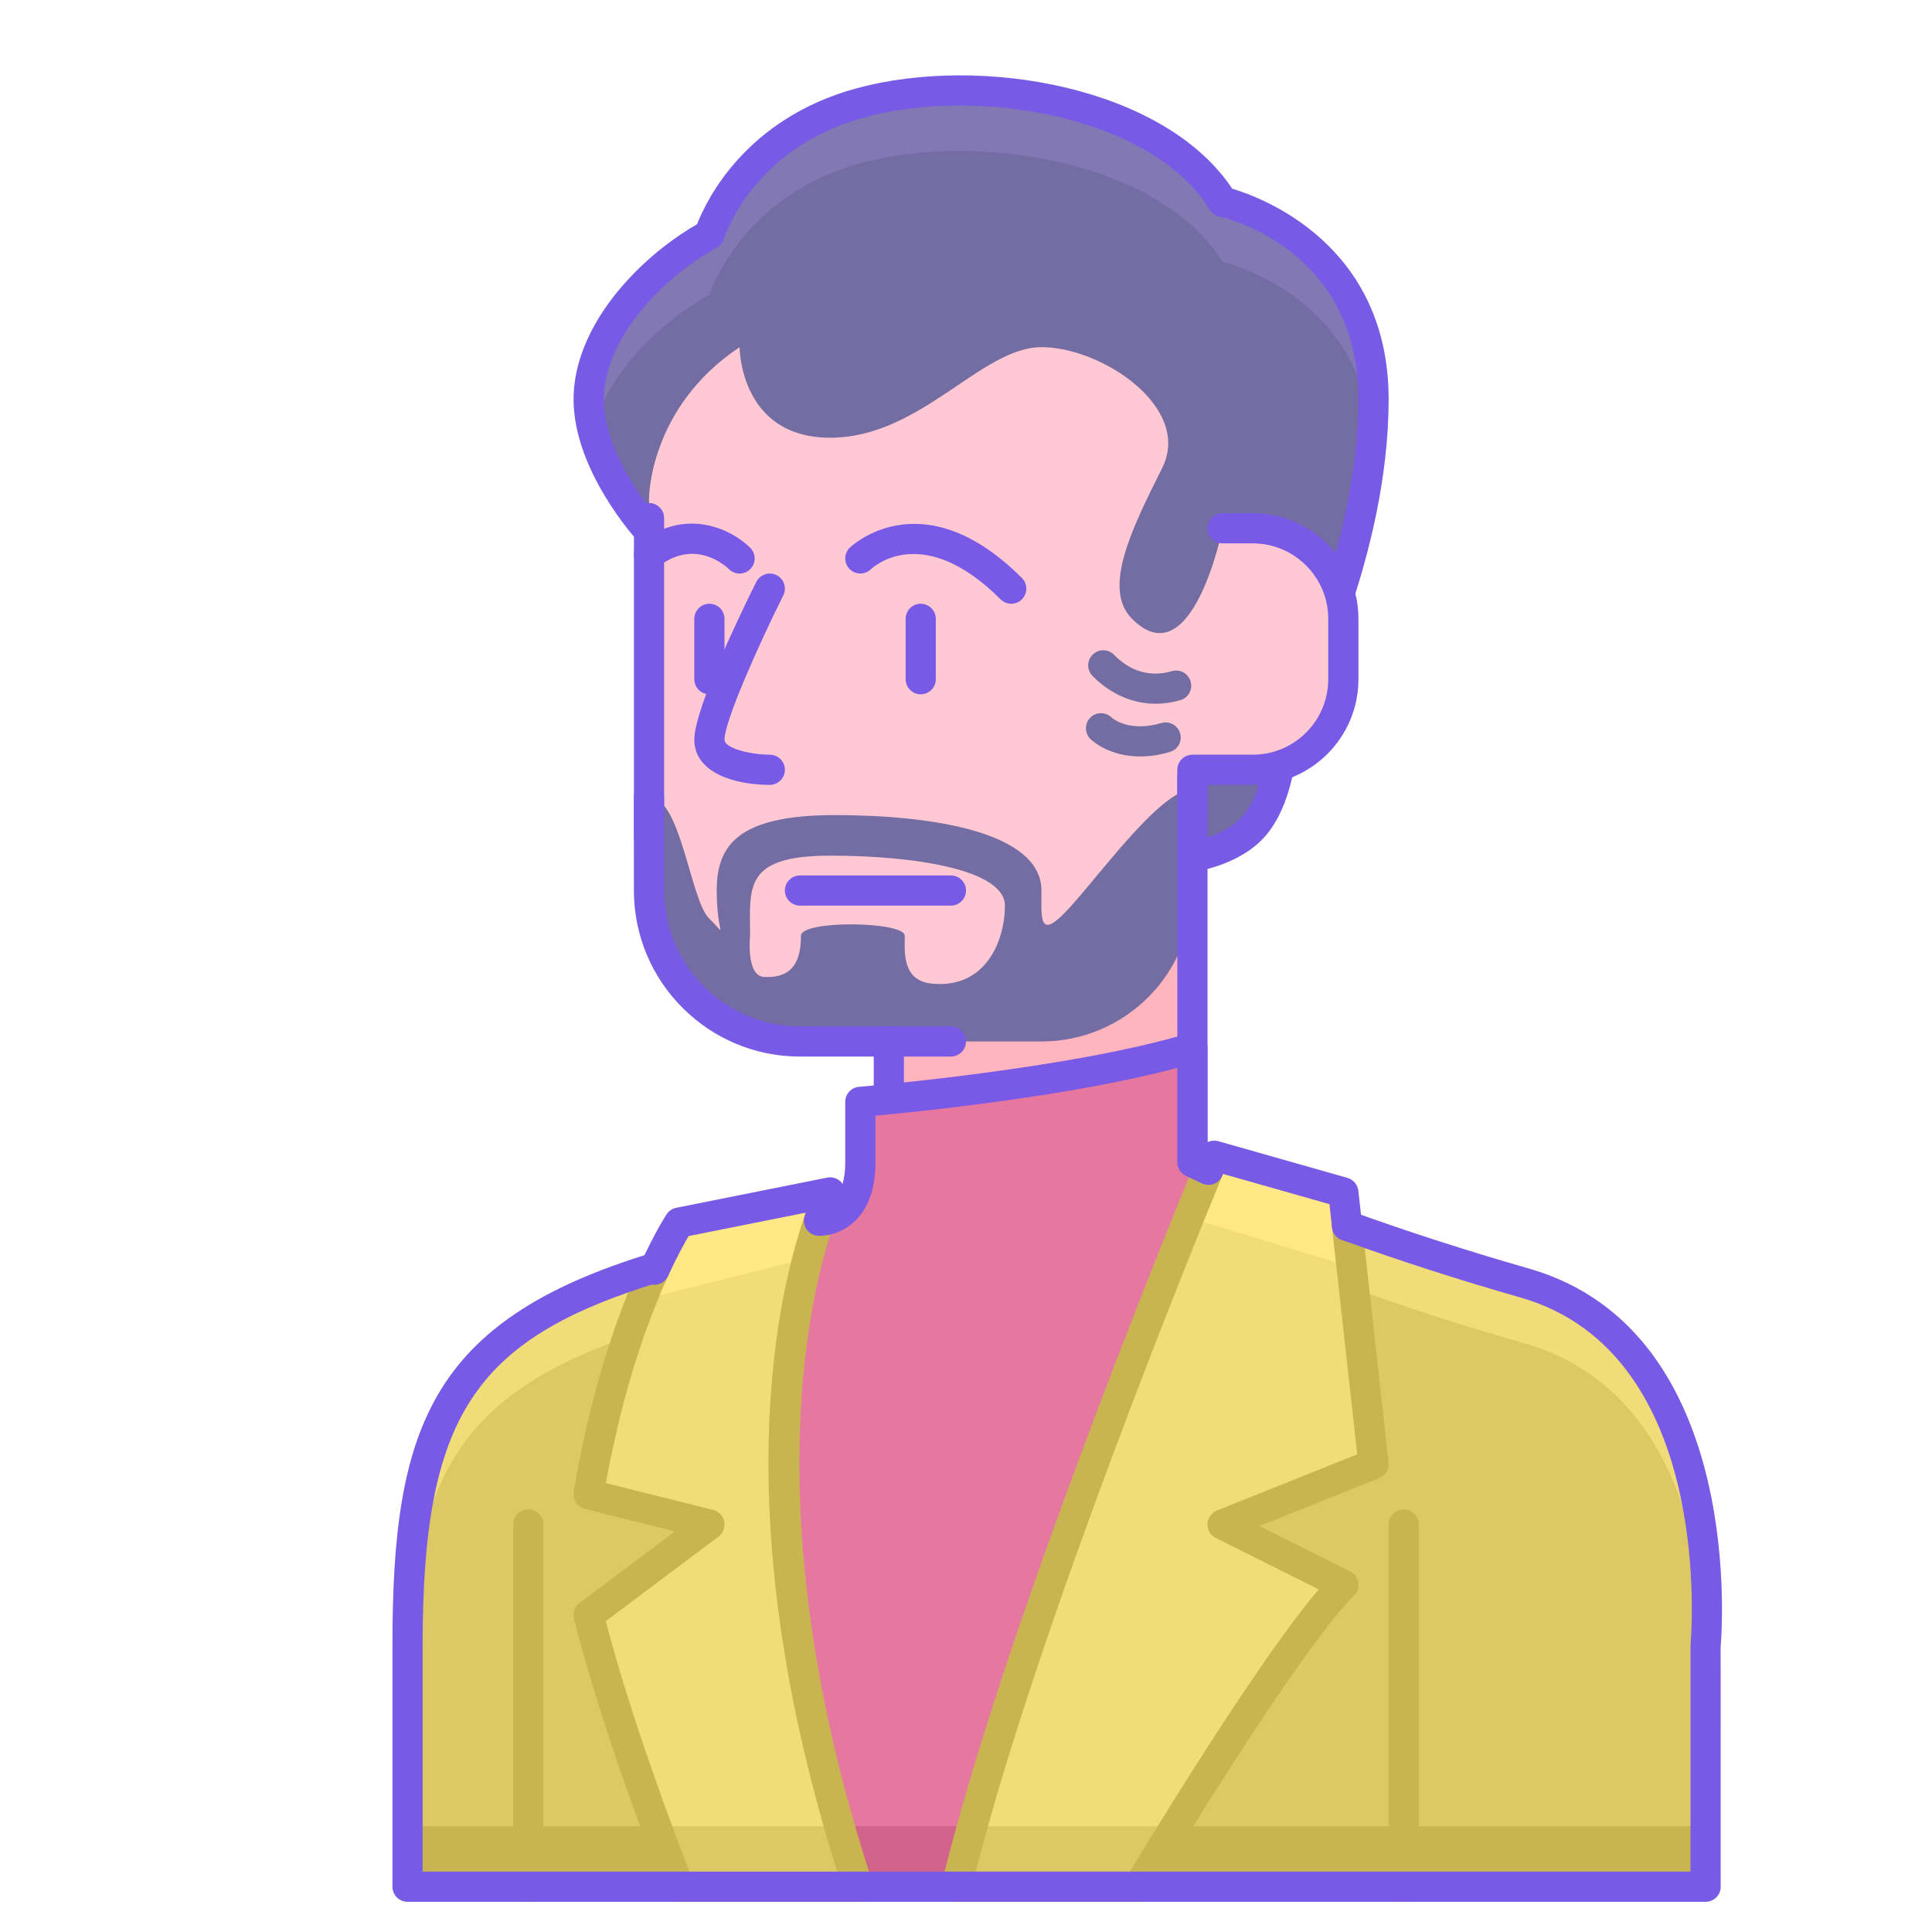 <svg enable-background="new 0 0 64 64" height="512" viewBox="0 0 64 64" width="512" xmlns="http://www.w3.org/2000/svg"><path d="m39.5 38.5v-9.76l-10.055 5.76v5.027z" fill="#f0be8c"/><path d="m29.445 33.5v8h10.055v-15.76z" fill="#ffb4be"/><path d="m21.5 17.591s-2-2.182-2-4.364 2-4.364 4-5.455c0 0 1-3.273 5-4.364s10 0 12 3.273c0 0 5 1.091 5 6.545s-3 10.909-3 10.909 0 2.182-1 3.273-3 1.091-3 1.091z" fill="#746da3"/><path d="m23.5 9.773s1-3.273 5-4.364 10 0 12 3.273c0 0 4.475.984 4.952 5.717.029-.389.048-.78.048-1.172 0-5.455-5-6.545-5-6.545-2-3.273-8-4.364-12-3.273s-5 4.364-5 4.364c-2 1.091-4 3.273-4 5.455 0 .342.061.681.143 1.014.476-1.831 2.16-3.544 3.857-4.469z" fill="#8278b4"/><path d="m38.5 29c-.096 0-.189-.027-.27-.079l-17-10.909c-.036-.023-.069-.051-.099-.083-.087-.095-2.131-2.352-2.131-4.701 0-2.386 2.089-4.647 4.092-5.8.296-.768 1.589-3.495 5.276-4.501 4.157-1.131 10.219-.038 12.449 3.323.999.298 5.183 1.852 5.183 6.978 0 5.157-2.564 10.214-3.002 11.04-.018.518-.149 2.41-1.129 3.479-1.136 1.238-3.278 1.253-3.369 1.253zm-16.672-11.793 16.811 10.788c.437-.024 1.794-.161 2.493-.924.854-.932.868-2.915.868-2.935 0-.083.021-.166.062-.24.029-.053 2.938-5.412 2.938-10.668 0-4.974-4.419-6.016-4.608-6.058-.132-.029-.248-.111-.319-.228-1.85-3.027-7.567-4.11-11.442-3.051-3.668 1-4.615 3.905-4.654 4.028-.039.124-.125.229-.238.291-1.858 1.015-3.739 3.063-3.739 5.018 0 1.801 1.556 3.667 1.828 3.979z" fill="#785ae6"/><path d="m40.5 17.5h1c1.657 0 3 1.343 3 3v2c0 1.657-1.343 3-3 3h-2v1c0 3.866-3.134 7-7 7h-5c-3.314 0-6-2.686-6-6v-11s0-3 3-5c0 0 0 3 3 3s5-3 7-3 5 2 4 4-2 4-1 5c2 2 3-3 3-3z" fill="#ffc8d2"/><g fill="#785ae6"><path d="m23.5 23c-.276 0-.5-.224-.5-.5v-2c0-.276.224-.5.5-.5s.5.224.5.5v2c0 .276-.224.5-.5.5z"/><path d="m31.5 30h-5c-.276 0-.5-.224-.5-.5s.224-.5.5-.5h5c.276 0 .5.224.5.5s-.224.5-.5.5z"/><path d="m32.5 34h-5c-3.584 0-6.5-2.916-6.5-6.5v-10.337c0-.276.224-.5.5-.5s.5.224.5.5v10.337c0 3.032 2.467 5.5 5.5 5.5h5c3.584 0 6.5-2.916 6.5-6.5v-1c0-.276.224-.5.5-.5h2c1.378 0 2.5-1.121 2.5-2.5v-2c0-1.379-1.122-2.5-2.5-2.5h-1c-.276 0-.5-.224-.5-.5s.224-.5.5-.5h1c1.93 0 3.5 1.57 3.5 3.5v2c0 1.93-1.57 3.5-3.5 3.5h-1.5v.5c0 4.136-3.364 7.5-7.5 7.5z"/><path d="m25.5 26c-1.153 0-2.5-.393-2.5-1.5 0-1.064 1.71-4.538 2.053-5.224.124-.246.423-.348.671-.224.247.124.347.424.224.671-.809 1.618-1.948 4.169-1.948 4.777 0 .301.903.5 1.5.5.276 0 .5.224.5.5s-.224.5-.5.5z"/><path d="m30.5 23c-.276 0-.5-.224-.5-.5v-2c0-.276.224-.5.5-.5s.5.224.5.5v2c0 .276-.224.5-.5.5z"/><path d="m33.5 20c-.128 0-.256-.049-.354-.146-2.588-2.586-4.228-1.062-4.296-.997-.198.19-.514.188-.706-.008-.192-.195-.192-.508.001-.702.023-.023 2.391-2.315 5.707 1 .195.195.195.512 0 .707-.096.097-.224.146-.352.146z"/><path d="m24.5 19c-.127 0-.254-.048-.352-.145-.111-.108-1.123-1.033-2.343-.083-.218.172-.532.13-.702-.086-.17-.218-.131-.531.086-.701 1.554-1.218 3.076-.427 3.664.161.195.195.195.512 0 .707-.097.098-.225.147-.353.147z"/></g><path d="m31.5 34.5h3c2.761 0 5-2.239 5-5v-3.348c-1.004 0-2.916 2.627-4.008 3.848-1.091 1.221-.992.477-.992-.493 0-1.94-3.604-2.506-6.838-2.506s-3.92 1.01-3.92 2.506.394 1.536-.242.93-.94-4.042-2.003-4.042l.001 3.107c.001 2.761 2.239 4.998 5 4.998zm-.659-1.92c-.977-.109-.869-1.097-.869-1.58s-3.441-.529-3.441 0c0 .76-.211 1.409-1.214 1.363-.614-.029-.47-1.363-.47-1.363 0-1.605-.231-2.655 2.653-2.655s5.789.486 5.789 1.655-.644 2.78-2.448 2.58z" fill="#746da3"/><path d="m31.5 35h-5.001c-3.032 0-5.5-2.467-5.5-5.498l-.001-3.107c0-.276.224-.5.5-.5s.5.224.5.5l.001 3.107c0 2.48 2.019 4.498 4.5 4.498h5.001c.276 0 .5.224.5.5s-.224.5-.5.5z" fill="#785ae6"/><path d="m38.279 23.313c-1.058 0-1.788-.613-2.09-.924-.193-.198-.188-.515.01-.707s.516-.188.707.01c.379.39 1.02.8 1.917.541.266-.08.542.077.619.342.076.266-.077.543-.342.619-.293.084-.566.119-.821.119z" fill="#746da3"/><path d="m37.768 25.059c-1.053 0-1.62-.551-1.649-.581-.195-.195-.195-.512 0-.707.193-.193.505-.195.702-.006.033.031.576.503 1.651.186.266-.076.543.073.621.339.078.265-.073.542-.338.62-.366.107-.695.149-.987.149z" fill="#746da3"/><path d="m39.5 43c-.276 0-.5-.224-.5-.5v-16.76c0-.276.224-.5.5-.5s.5.224.5.5v16.76c0 .276-.224.5-.5.5z" fill="#785ae6"/><path d="m29.445 39.527c-.274.132-2.24 1.047-5.945 1.973-8.289 2.072-10 5-10 13v8h43s0-3 0-8c0 0 1-10-6-12s-11-4-11-4z" fill="#dcc864"/><path d="m39.5 40.5s4 2 11 4c4.855 1.387 5.861 6.62 6.022 9.698.099-1.673.259-9.904-6.022-11.698-7-2-11-4-11-4z" fill="#f0dc78"/><path d="m23.5 43.5c3.704-.926 5.671-1.841 5.945-1.973v-2c-.274.132-2.24 1.047-5.945 1.973-8.289 2.072-10 5-10 13v2c0-8 1.711-10.928 10-13z" fill="#f0dc78"/><path d="m13.5 62.5h15s-1-.708-1-2h-14z" fill="#c8b450"/><path d="m27.129 40.437s1.371.063 1.371-1.937 0-2 0-2 7-.577 11-1.789v3.789l1 2-9 22h-3l-3-5v-14z" fill="#e678a0"/><path d="m27.3 60.5 1.2 2h3l.818-2z" fill="#d2648c"/><path d="m23.5 50.5-4 3c1 4 3 9 3 9h5.924c-4.924-15-.924-23-.924-23l-5 1s-2 3-3 9z" fill="#f0dc78"/><path d="m26.758 41.686c.375-1.44.742-2.186.742-2.186l-5 1s-.569.86-1.25 2.563z" fill="#ffe885"/><path d="m27.5 60.5h-5.762c.444 1.203.762 2 .762 2h5.924c-.009-.029-.016-.055-.025-.084-.25-.214-.899-.869-.899-1.916z" fill="#dcc864"/><path d="m28.423 63h-5.923c-.205 0-.388-.124-.464-.314-.02-.05-2.024-5.077-3.021-9.064-.049-.195.024-.4.185-.521l3.159-2.369-2.98-.745c-.253-.063-.415-.311-.372-.567.592-3.551 1.531-6.074 2.215-7.565.115-.25.41-.36.663-.246.251.114.361.411.246.662-.629 1.372-1.484 3.656-2.059 6.859l3.549.887c.188.047.331.197.369.387.038.188-.036.383-.19.499l-3.733 2.8c.854 3.287 2.338 7.181 2.774 8.3h4.896c-3.737-11.845-1.975-19.226-1.029-21.879.092-.26.376-.4.639-.303.26.093.396.379.303.639-.725 2.032-2.777 9.617 1.249 21.884.05.152.024.319-.07.449-.095.13-.246.207-.406.207z" fill="#c8b450"/><path d="m31.5 62.5h25s0-.708 0-2h-24c0 1.217-1 2-1 2z" fill="#c8b450"/><path d="m40.223 38.286s-6.358 15.214-8.541 24.214h6.031s4.786-8 6.786-10l-4-2 5-2-1-9z" fill="#f0dc78"/><path d="m44.775 41.975-.275-2.475-4.277-1.214s-.32.766-.839 2.049z" fill="#ffe885"/><path d="m32.5 60.5c0 .833-.464 1.454-.76 1.769-.019.076-.04.156-.058.231h6.031s.492-.822 1.223-2z" fill="#dcc864"/><path d="m37.713 63h-6.031c-.153 0-.298-.07-.393-.19-.095-.121-.129-.278-.093-.428 1.968-8.114 7.318-21.268 8.371-23.821.105-.256.4-.378.653-.271.255.104.377.397.272.652-1.021 2.478-6.107 14.979-8.17 23.058h5.108c.77-1.276 4.269-7.021 6.254-9.349l-3.409-1.704c-.175-.088-.283-.271-.275-.468s.131-.37.314-.443l4.646-1.859-.835-7.516c-.03-.274.167-.522.442-.553.28-.032.522.169.552.441l.877 7.895c.025.224-.103.437-.312.52l-3.966 1.587 3.004 1.502c.144.072.244.209.27.367s-.026.32-.14.434c-1.934 1.934-6.664 9.824-6.711 9.903-.089.15-.252.243-.428.243z" fill="#c8b450"/><path d="m46.5 63c-.276 0-.5-.224-.5-.5v-12c0-.276.224-.5.5-.5s.5.224.5.5v12c0 .276-.224.5-.5.5z" fill="#c8b450"/><path d="m17.5 63c-.276 0-.5-.224-.5-.5v-12c0-.276.224-.5.5-.5s.5.224.5.5v12c0 .276-.224.5-.5.5z" fill="#c8b450"/><g fill="#785ae6"><path d="m56.5 63h-43c-.276 0-.5-.224-.5-.5v-8c0-7.167 1.231-10.741 8.53-12.976.265-.078.544.069.625.332.081.265-.068.544-.332.625-6.141 1.879-7.823 4.463-7.823 12.019v7.5h42v-7.5c.012-.146.875-9.658-5.637-11.52-2.039-.582-4.027-1.224-5.91-1.905-.26-.094-.394-.38-.3-.64.094-.261.381-.396.64-.3 1.862.673 3.828 1.307 5.845 1.884 7.317 2.09 6.371 12.426 6.36 12.53l.002 7.951c0 .276-.224.5-.5.5z"/><path d="m29.444 36.894c-.276 0-.5-.224-.5-.5v-1.894c0-.276.224-.5.5-.5s.5.224.5.5v1.894c0 .276-.223.5-.5.5z"/><path d="m21.676 42.561c-.069 0-.141-.015-.208-.046-.251-.115-.361-.411-.246-.662.488-1.064.847-1.607.862-1.63.073-.11.188-.187.318-.213l5-1c.187-.038.378.035.495.187s.136.355.051.526c-.008.016-.128.263-.298.737-.092.261-.381.397-.639.303-.245-.087-.379-.345-.317-.592l-3.882.776c-.133.225-.38.667-.681 1.321-.085.184-.266.293-.455.293z"/><path d="m44.622 41.105c-.251 0-.468-.189-.497-.445l-.085-.771-3.525-1.001-.022.054c-.052.127-.154.227-.282.275-.129.051-.271.045-.395-.014l-.53-.251c-.175-.083-.286-.259-.286-.452v-3.126c-3.466.931-8.462 1.441-10 1.584v1.542c0 .863-.229 1.52-.68 1.95-.525.502-1.14.494-1.213.486-.276-.012-.489-.246-.477-.521.013-.273.218-.479.514-.478.021 0 .279-.005.497-.221.234-.234.359-.654.359-1.216v-2c0-.26.2-.477.459-.498.069-.006 6.994-.587 10.896-1.769.152-.046.317-.017.443.077.127.094.202.244.202.402v3.126c.108-.054.237-.068.36-.034l4.277 1.215c.195.056.338.225.36.427l.123 1.105c.03.274-.167.521-.442.552-.019.001-.038.002-.056.002z"/></g></svg>